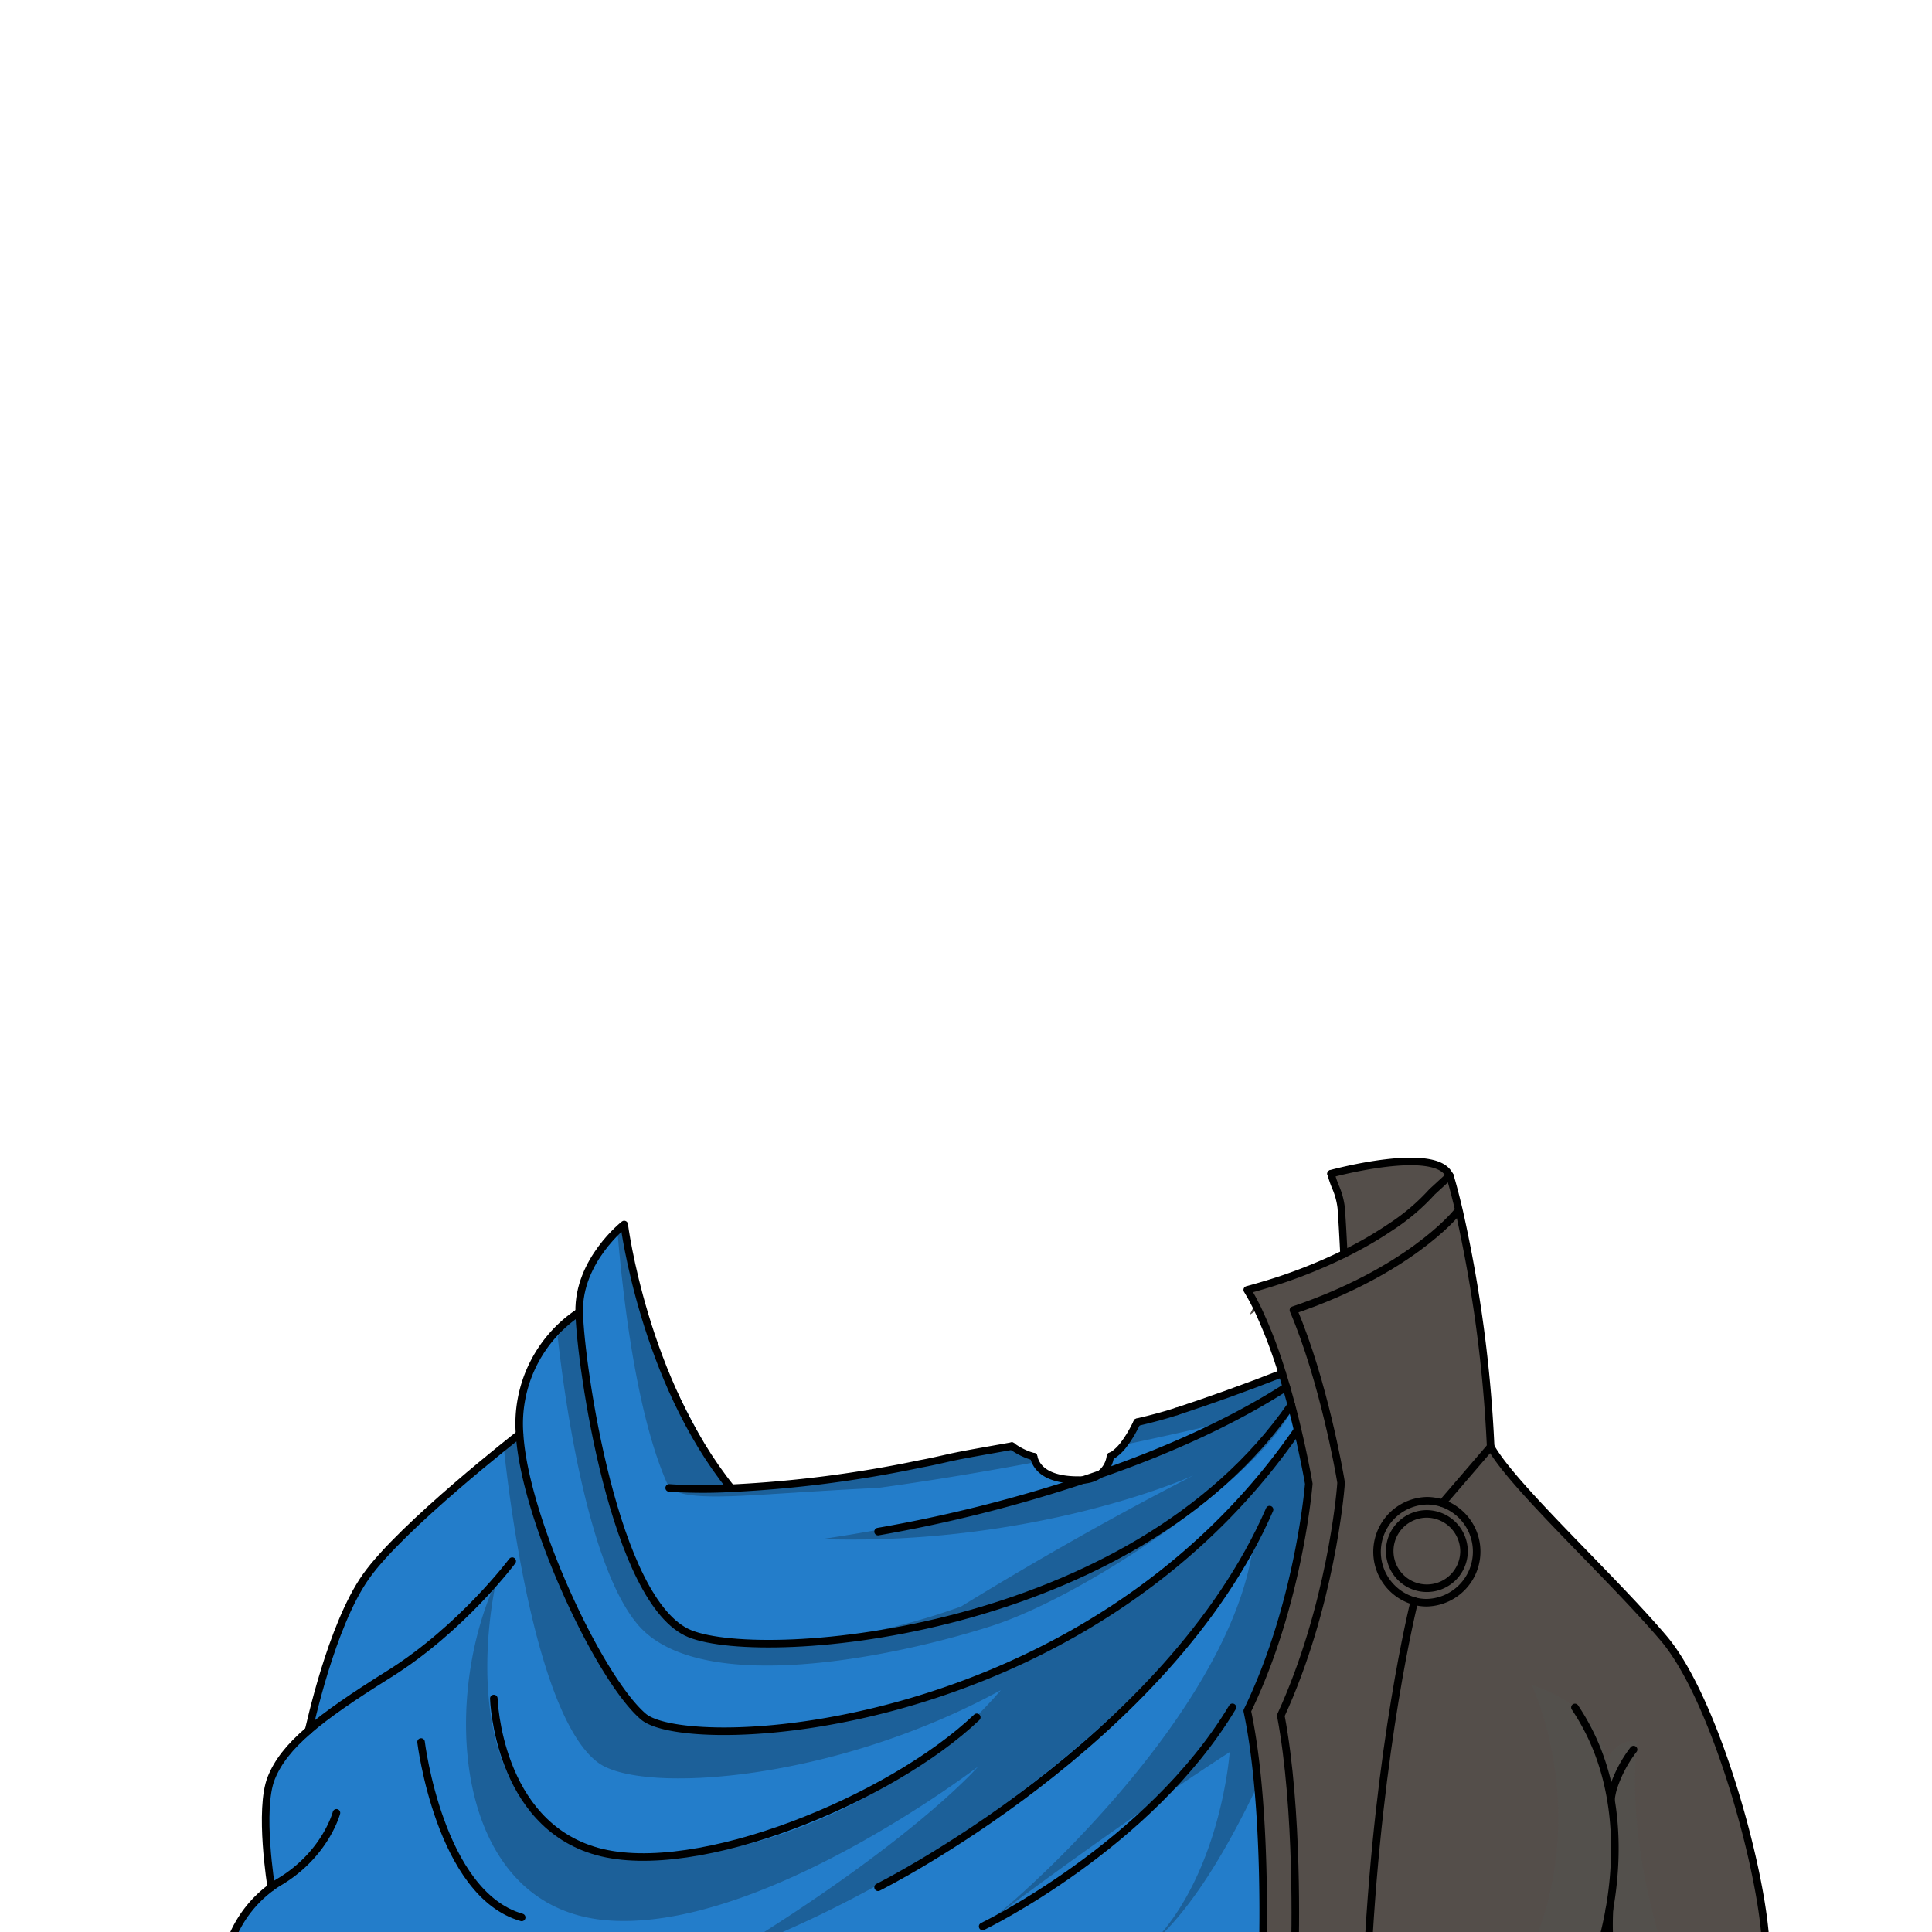 <svg xmlns="http://www.w3.org/2000/svg" viewBox="0 0 432 432">
  <defs>
    <style>.GUNDAN_ARMADILLO_OUTFIT_GUNDAN_ARMADILLO_OUTFIT-41_cls-1{isolation:isolate;}.GUNDAN_ARMADILLO_OUTFIT_GUNDAN_ARMADILLO_OUTFIT-41_cls-2{fill:#544e4a;}.GUNDAN_ARMADILLO_OUTFIT_GUNDAN_ARMADILLO_OUTFIT-41_cls-3{fill:#535450;opacity:0.4;mix-blend-mode:multiply;}.GUNDAN_ARMADILLO_OUTFIT_GUNDAN_ARMADILLO_OUTFIT-41_cls-4{fill:#237dca;}.GUNDAN_ARMADILLO_OUTFIT_GUNDAN_ARMADILLO_OUTFIT-41_cls-5{opacity:0.5;}.GUNDAN_ARMADILLO_OUTFIT_GUNDAN_ARMADILLO_OUTFIT-41_cls-6{fill:#070707;}.GUNDAN_ARMADILLO_OUTFIT_GUNDAN_ARMADILLO_OUTFIT-41_cls-7,.GUNDAN_ARMADILLO_OUTFIT_GUNDAN_ARMADILLO_OUTFIT-41_cls-8{fill:none;stroke:#000;stroke-linecap:round;stroke-linejoin:round;}.GUNDAN_ARMADILLO_OUTFIT_GUNDAN_ARMADILLO_OUTFIT-41_cls-7{stroke-width:1.69px;}.GUNDAN_ARMADILLO_OUTFIT_GUNDAN_ARMADILLO_OUTFIT-41_cls-8{stroke-width:1.64px;}</style>
  </defs>
  <g class="GUNDAN_ARMADILLO_OUTFIT_GUNDAN_ARMADILLO_OUTFIT-41_cls-1">
    <g id="outfit">
      <path class="GUNDAN_ARMADILLO_OUTFIT_GUNDAN_ARMADILLO_OUTFIT-41_cls-2" d="M394.87,436.75H360.43v.46H305.84C308.31,389.88,316,359,316.25,358a10.82,10.82,0,0,0,2.81.36,11.44,11.44,0,0,0,3.42-22.25l10.84-12.61c4.91,8.88,26.93,28.93,38.72,42.9S394.87,420.84,394.87,436.75Z" />
      <path class="GUNDAN_ARMADILLO_OUTFIT_GUNDAN_ARMADILLO_OUTFIT-41_cls-3" d="M372.15,436.74H360.43v.46h-18.6c14.48-31.86.66-60.42.66-60.42,16.39,5.2,16.58,17.1,16.58,17.1s2.1-5.19,7-4.52C364,407.86,369,427,372.15,436.74Z" />
      <path class="GUNDAN_ARMADILLO_OUTFIT_GUNDAN_ARMADILLO_OUTFIT-41_cls-2" d="M326.09,270.26c-4,1.23-22.12,7.25-44.84,22.51L279.44,294l1.2-2.44,2.06-4.19a114.75,114.75,0,0,0,17.8-6.93h0c-.18-3.49-.35-7-.61-10.41a16.45,16.45,0,0,0-1.35-4.82,24.64,24.64,0,0,1-.92-2.75s23.65-6.47,26.5.45h0a2.46,2.46,0,0,1,.07.24,1.55,1.55,0,0,1,.07.23C324.56,264.3,325.23,266.64,326.09,270.26Z" />
      <path class="GUNDAN_ARMADILLO_OUTFIT_GUNDAN_ARMADILLO_OUTFIT-41_cls-2" d="M319.06,338.46a8.49,8.49,0,1,1-8.31,8.49A8.4,8.4,0,0,1,319.06,338.46Z" />
      <path class="GUNDAN_ARMADILLO_OUTFIT_GUNDAN_ARMADILLO_OUTFIT-41_cls-2" d="M322.48,336.1a10.79,10.79,0,0,0-3.42-.55A11.43,11.43,0,0,0,316.25,358h0a10.82,10.82,0,0,0,2.81.36,11.44,11.44,0,0,0,3.42-22.25Zm-3.42,19.33a8.49,8.49,0,1,1,8.3-8.48A8.39,8.39,0,0,1,319.06,355.43Z" />
      <path class="GUNDAN_ARMADILLO_OUTFIT_GUNDAN_ARMADILLO_OUTFIT-41_cls-2" d="M326.27,271l-.58.13c-.46.59-10.86,13.09-36.48,21.79,6.75,15.81,10.33,36.62,10.51,37.66l.15.91-.07.94c-.09,1.11-2.25,26.85-13.41,51.14,4,21.18,3.22,50.29,3.12,53.6h-7.16s1.15-33.1-3.44-54.55c11.64-24,13.76-50.79,13.76-50.79s-.87-5.12-2.53-12.13c-.42-1.76-.88-3.64-1.4-5.58-.35-1.31-.72-2.66-1.11-4-.3-1-.59-2-.91-3a106,106,0,0,0-5.47-14.32c-.2-.41-.4-.82-.61-1.21-.55-1.1-1.13-2.13-1.73-3.11,1.3-.35,2.56-.71,3.79-1.08a114.75,114.75,0,0,0,17.8-6.93h0c1.24-.61,2.41-1.22,3.52-1.83h0c2.68-1.46,5-2.91,7-4.25a47,47,0,0,0,9.23-7.85l3.91-3.59h0a2.46,2.46,0,0,1,.07.24,1.55,1.55,0,0,1,.07.23c.28.94,1,3.28,1.81,6.9Z" />
      <path class="GUNDAN_ARMADILLO_OUTFIT_GUNDAN_ARMADILLO_OUTFIT-41_cls-2" d="M333.32,323.49,322.48,336.1a11.08,11.08,0,0,0-3.42-.55A11.43,11.43,0,0,0,316.25,358s0,0,0,0c-.24,1-7.94,31.89-10.41,79.21H289.51c.1-3.3.88-32.41-3.12-53.6,11.16-24.29,13.32-50,13.41-51.14l.07-.94-.15-.91c-.18-1-3.76-21.85-10.51-37.66,25.62-8.69,36-21.2,36.49-21.79l.57-.13A302.33,302.33,0,0,1,333.32,323.49Z" />
      <path class="GUNDAN_ARMADILLO_OUTFIT_GUNDAN_ARMADILLO_OUTFIT-41_cls-4" d="M281.27,399a142.64,142.64,0,0,0-2.36-16.31c11.64-24,13.76-50.79,13.76-50.79s-.71-4.16-2.05-10.12c-.06-.24-.11-.49-.17-.74-.11-.42-.21-.83-.31-1.27-.35-1.49-.74-3.08-1.17-4.71-.07-.28-.15-.58-.23-.87h0c-.35-1.31-.72-2.66-1.11-4-.3-1-.59-2-.91-3-8.22,3.22-16.09,6-23.6,8.51h0l-1.32.42-1.39.41-1.15.33-1.59.42-1,.25-2.38.58h0c-.25.5-.5,1-.76,1.46a25.49,25.49,0,0,1-2.24,3.54,10.31,10.31,0,0,1-2.17,2.16,5,5,0,0,1-.83.45,5.85,5.85,0,0,1-1.61,3.39q-2.83,1-5.91,1.94c-5.35-.1-8.1-1.77-9.19-4a6,6,0,0,1-.43-1.23,11.07,11.07,0,0,1-1.6-.52,16,16,0,0,1-3.28-1.83c-2.49.43-4.86.84-7,1.23l-1.6.3-.5.09-1.17.22-.15,0-1.41.28-.73.15-1.37.29c-2.22.5-4.37,1-6.49,1.38a268.07,268.07,0,0,1-42.3,5.45v-.07S150.19,313.13,143.27,291a2.5,2.5,0,0,1-.07-.26,88.82,88.82,0,0,1-3.58-16.53c0-.26-.05-.4-.05-.4a19.2,19.2,0,0,0-1.52,1.36,3.25,3.25,0,0,0-.27.26l-.29.29c-.1.1-.21.2-.3.31s-.4.42-.61.65a29,29,0,0,0-5.55,8.66l-.22.57c-.13.36-.26.73-.37,1.1s-.17.58-.25.87a19,19,0,0,0-.43,2q-.07.45-.12.9c0,.16,0,.33,0,.5a.86.86,0,0,0,0,.23,5.44,5.44,0,0,0,0,.57c0,.43,0,.87,0,1.31h0a164.23,164.23,0,0,0,2.43,20.42,164.54,164.54,0,0,1-2.43-20.43,21.29,21.29,0,0,0-6.66,6c-2.93,4.41-7.28,11-6.67,21.25,0,0-1.35,1.06-3.53,2.81-7.47,6-24.67,20.3-30.8,29C74,363.54,69.26,386.21,69,386.91v0c-4.33,3.74-6.91,7.06-8.35,10.64-2.84,7,0,24.44,0,24.44h0A26.41,26.41,0,0,0,50.61,437.2H282.35A342.94,342.94,0,0,0,281.27,399Zm-127-33.66.05,0-.05,0c-7.68-3.1-13.42-15.74-17.43-29.72C140.84,349.56,146.59,362.19,154.26,365.3Zm-17.45-29.8c-.12-.39-.23-.78-.34-1.18C136.58,334.72,136.69,335.11,136.81,335.5Zm-4.63-20.3-.18-1Zm4.22,18.85c-.09-.31-.17-.61-.25-.92C136.23,333.44,136.31,333.74,136.4,334.05Zm-.4-1.47c-.06-.23-.13-.47-.19-.71C135.87,332.11,135.94,332.35,136,332.58Zm-.39-1.46c0-.14-.06-.27-.1-.41C135.55,330.85,135.58,331,135.61,331.12ZM133,319.42a2.23,2.23,0,0,0,0-.23A2.23,2.23,0,0,1,133,319.42ZM132.7,318c0-.12,0-.24-.07-.35C132.66,317.76,132.68,317.88,132.7,318Zm-.26-1.41c-.06-.3-.11-.6-.17-.9C132.33,316,132.38,316.29,132.44,316.59Z" />
      <g class="GUNDAN_ARMADILLO_OUTFIT_GUNDAN_ARMADILLO_OUTFIT-41_cls-5">
        <g class="GUNDAN_ARMADILLO_OUTFIT_GUNDAN_ARMADILLO_OUTFIT-41_cls-5">
          <path class="GUNDAN_ARMADILLO_OUTFIT_GUNDAN_ARMADILLO_OUTFIT-41_cls-6" d="M288.74,314.15c-.35-1.31-.72-2.66-1.11-4-.3-1-.59-2-.91-3-8.22,3.22-16.09,6-23.6,8.51h0l-1.32.42-1.39.41-1.15.33-1.59.42-1,.25-2.38.58h0c-.25.5-.5,1-.76,1.46a25.49,25.49,0,0,1-2.24,3.54c11.46-2.4,19.8-4.38,22.61-5.08q.92-.22,1-.27a112.65,112.65,0,0,1-10.33,4.67l-.26.11c-4.56,1.88-10.5,4.16-17.65,6.57q-2.83,1-5.91,1.94a363.81,363.81,0,0,1-57.08,13.14c47.06,1.47,81.53-13.39,83.14-14.26-1.15.76-21.37,10.6-51.9,29.32-16.3,5.9-32,8.29-43.86,8.37-6.92.05-12.51-.69-16.11-2l-.68-.26c-17-6.87-24.5-60.31-24.75-71.89h0l0,0a24,24,0,0,0-4.81,5.47c1.07,9.84,6.13,50.66,18,64.47,5.85,6.77,16.91,9.14,29.47,9.05,16.64-.11,35.92-4.54,49.18-8.73,17.21-5.45,44.75-23.1,59.22-37.74,3.91-4,6.86-7.71,8.4-10.93C288.9,314.73,288.82,314.44,288.74,314.15Zm-125.19,20.4c7.52-.26,18.13-1.16,32.79-1.85,12.11-1.65,24.24-3.71,35.22-5.77a6,6,0,0,1-.43-1.23,11.07,11.07,0,0,1-1.6-.52,16,16,0,0,1-3.28-1.83c-2.49.43-4.86.84-7,1.23l-1.6.3-.5.09-1.17.22-.15,0-1.41.28-.73.15-1.37.29c-2.22.5-4.37,1-6.49,1.38a268.07,268.07,0,0,1-42.3,5.45v-.07S150.19,313.13,143.27,291a2.5,2.5,0,0,1-.07-.26,88.82,88.82,0,0,1-3.58-16.53c0-.26-.05-.4-.05-.4a19.2,19.2,0,0,0-1.52,1.36c1.45,17.45,4.66,42.71,11.58,57.54C152,334.41,156.41,334.78,163.55,334.55Z" />
          <path class="GUNDAN_ARMADILLO_OUTFIT_GUNDAN_ARMADILLO_OUTFIT-41_cls-6" d="M292.67,331.86s-.71-4.16-2.05-10.12l-1,1.25c.27-.66.56-1.31.82-2v0c-.11-.42-.21-.83-.31-1.27-47.26,68.66-136.3,72.64-146.29,64.1s-26.54-44.26-27.67-63.16c0,0-1.35,1.06-3.53,2.82,0,0,5.64,59.49,21.21,70.73,9.75,7,52.49,4.17,89.93-16.28-26,30.48-76.57,46.37-99.14,31.79C101.19,394.57,111,353.4,111,353.4c-12.57,27.07-9.55,73.33,24.86,76s82.82-34.36,82.82-34.36-14.33,16.6-55.62,41.84c62-23.42,105.53-68.88,116.78-90.51l.19.4c-5.34,33.52-44.38,71.29-58.72,82.74,31.22-23.41,53.65-37.73,53.65-37.73s-1.88,27.06-17.54,43c9.39-8,17.7-22.72,23.89-35.81h0a142.64,142.64,0,0,0-2.36-16.31C290.55,358.68,292.67,331.86,292.67,331.86Z" />
        </g>
      </g>
      <path class="GUNDAN_ARMADILLO_OUTFIT_GUNDAN_ARMADILLO_OUTFIT-41_cls-7" d="M357.44,436.75c.25-.76.77-2.42,1.35-4.75,1.91-7.78,4.37-23.13-.76-38.3h0a50.11,50.11,0,0,0-5.68-11.62l-.19-.29" />
      <path class="GUNDAN_ARMADILLO_OUTFIT_GUNDAN_ARMADILLO_OUTFIT-41_cls-7" d="M360.21,402.4a16.38,16.38,0,0,1,.52-2.58,28.56,28.56,0,0,1,4.54-8.61" />
      <path class="GUNDAN_ARMADILLO_OUTFIT_GUNDAN_ARMADILLO_OUTFIT-41_cls-7" d="M359.88,426.81s-.44,7.33.55,9.93h34.44c0-15.91-11-56.4-22.83-70.36s-33.81-34-38.73-42.91a302.43,302.43,0,0,0-7-52.45l-.18-.77c-.86-3.62-1.53-6-1.81-6.9l-.14-.47" />
      <path class="GUNDAN_ARMADILLO_OUTFIT_GUNDAN_ARMADILLO_OUTFIT-41_cls-7" d="M119.29,437.2H50.61A26.41,26.41,0,0,1,60.67,422a21.62,21.62,0,0,1,2-1.32c10.16-6.15,12.56-15.32,12.56-15.32" />
      <path class="GUNDAN_ARMADILLO_OUTFIT_GUNDAN_ARMADILLO_OUTFIT-41_cls-7" d="M69,386.91c4.18-3.6,10-7.59,18-12.58,16.27-10.17,27.53-25.26,27.53-25.26" />
      <path class="GUNDAN_ARMADILLO_OUTFIT_GUNDAN_ARMADILLO_OUTFIT-41_cls-7" d="M60.66,422s-2.84-17.41,0-24.44c1.44-3.58,4-6.9,8.35-10.64" />
      <path class="GUNDAN_ARMADILLO_OUTFIT_GUNDAN_ARMADILLO_OUTFIT-41_cls-7" d="M69,386.93v0c.24-.7,5-23.37,12.83-34.43,7.92-11.23,34.33-31.81,34.33-31.81" />
      <path class="GUNDAN_ARMADILLO_OUTFIT_GUNDAN_ARMADILLO_OUTFIT-41_cls-7" d="M263.12,315.6c7.51-2.48,15.38-5.29,23.6-8.51" />
      <path class="GUNDAN_ARMADILLO_OUTFIT_GUNDAN_ARMADILLO_OUTFIT-41_cls-7" d="M263.11,315.6c-2.57.85-5.58,1.65-8.84,2.41" />
      <path class="GUNDAN_ARMADILLO_OUTFIT_GUNDAN_ARMADILLO_OUTFIT-41_cls-7" d="M226.25,323.35c-5.54,1-10.47,1.82-13.95,2.59-2.22.5-4.37,1-6.49,1.38a268.07,268.07,0,0,1-42.3,5.45,114.76,114.76,0,0,1-13.88-.07" />
      <path class="GUNDAN_ARMADILLO_OUTFIT_GUNDAN_ARMADILLO_OUTFIT-41_cls-7" d="M325.7,271.16c-.47.59-10.87,13.1-36.49,21.79,6.75,15.81,10.33,36.62,10.51,37.66l.15.91-.07.94c-.09,1.11-2.25,26.85-13.41,51.14,4,21.19,3.22,50.3,3.12,53.6,0,.13,0,.22,0,.27l-7.15-.27" />
      <path class="GUNDAN_ARMADILLO_OUTFIT_GUNDAN_ARMADILLO_OUTFIT-41_cls-7" d="M324.14,262.89h0l-3.91,3.59a47,47,0,0,1-9.23,7.85c-2,1.34-4.28,2.79-7,4.25h0c-1.11.61-2.28,1.22-3.52,1.83h0a114.75,114.75,0,0,1-17.8,6.93c-1.23.37-2.49.73-3.79,1.08.6,1,1.18,2,1.73,3.11.21.39.41.8.61,1.21a106,106,0,0,1,5.47,14.32c.32,1,.61,2,.91,3,.39,1.36.76,2.71,1.11,4,.52,1.94,1,3.82,1.4,5.58,1.66,7,2.53,12.13,2.53,12.13s-2.12,26.82-13.76,50.79c4.59,21.45,3.44,54.55,3.44,54.55" />
      <path class="GUNDAN_ARMADILLO_OUTFIT_GUNDAN_ARMADILLO_OUTFIT-41_cls-7" d="M287.63,310.13c-12.84,8.24-27.7,14.65-41.66,19.5-1.28.45-2.54.88-3.8,1.3a318.92,318.92,0,0,1-45.83,11.54" />
      <path class="GUNDAN_ARMADILLO_OUTFIT_GUNDAN_ARMADILLO_OUTFIT-41_cls-7" d="M288.74,314.15c-35.4,51.24-117.53,58-134.48,51.15s-24.5-60.34-24.75-71.9,10.06-19.6,10.06-19.6,4.37,34.75,23.94,59" />
      <path class="GUNDAN_ARMADILLO_OUTFIT_GUNDAN_ARMADILLO_OUTFIT-41_cls-7" d="M129.51,293.4a29.91,29.91,0,0,0-13.33,27.27c1.13,18.9,17.68,54.6,27.67,63.16s99,4.56,146.29-64.1" />
      <path class="GUNDAN_ARMADILLO_OUTFIT_GUNDAN_ARMADILLO_OUTFIT-41_cls-7" d="M196.34,422s64.84-32.35,87.54-84.45" />
      <path class="GUNDAN_ARMADILLO_OUTFIT_GUNDAN_ARMADILLO_OUTFIT-41_cls-7" d="M219.72,430.76s37.29-18,55.86-49" />
      <path class="GUNDAN_ARMADILLO_OUTFIT_GUNDAN_ARMADILLO_OUTFIT-41_cls-7" d="M110.42,379.79s.82,28,23.11,34.2,65.71-11.73,84.88-30" />
      <path class="GUNDAN_ARMADILLO_OUTFIT_GUNDAN_ARMADILLO_OUTFIT-41_cls-7" d="M94.15,389.52s4.14,34,22.5,39.22" />
      <path class="GUNDAN_ARMADILLO_OUTFIT_GUNDAN_ARMADILLO_OUTFIT-41_cls-7" d="M316.25,358a11.43,11.43,0,0,1,2.81-22.43,11.08,11.08,0,0,1,3.42.55,11.44,11.44,0,0,1-3.42,22.25,10.82,10.82,0,0,1-2.81-.36" />
      <path class="GUNDAN_ARMADILLO_OUTFIT_GUNDAN_ARMADILLO_OUTFIT-41_cls-7" d="M327.36,347a8.31,8.31,0,1,1-8.3-8.49A8.4,8.4,0,0,1,327.36,347Z" />
      <line class="GUNDAN_ARMADILLO_OUTFIT_GUNDAN_ARMADILLO_OUTFIT-41_cls-7" x1="333.32" y1="323.49" x2="322.48" y2="336.1" />
      <path class="GUNDAN_ARMADILLO_OUTFIT_GUNDAN_ARMADILLO_OUTFIT-41_cls-7" d="M316.26,358h0s0,0,0,0c-.24,1-7.94,31.89-10.41,79.21" />
      <path class="GUNDAN_ARMADILLO_OUTFIT_GUNDAN_ARMADILLO_OUTFIT-41_cls-8" d="M231.13,325.7a11.07,11.07,0,0,1-1.6-.52,16,16,0,0,1-3.28-1.83" />
      <path class="GUNDAN_ARMADILLO_OUTFIT_GUNDAN_ARMADILLO_OUTFIT-41_cls-8" d="M248.27,325.63a5,5,0,0,0,.83-.45,10.31,10.31,0,0,0,2.17-2.16,25.49,25.49,0,0,0,2.24-3.54c.26-.48.51-1,.76-1.46h0" />
      <path class="GUNDAN_ARMADILLO_OUTFIT_GUNDAN_ARMADILLO_OUTFIT-41_cls-8" d="M231.13,325.7a6,6,0,0,0,.43,1.23c1.09,2.26,3.84,3.93,9.19,4h.51a8.84,8.84,0,0,0,.91,0,7.1,7.1,0,0,0,3.8-1.3,5.17,5.17,0,0,0,.69-.61,5.85,5.85,0,0,0,1.61-3.39" />
      <path class="GUNDAN_ARMADILLO_OUTFIT_GUNDAN_ARMADILLO_OUTFIT-41_cls-8" d="M300.5,280.44h0c-.18-3.49-.35-7-.61-10.41a16.45,16.45,0,0,0-1.35-4.82,24.64,24.64,0,0,1-.92-2.75" />
      <path class="GUNDAN_ARMADILLO_OUTFIT_GUNDAN_ARMADILLO_OUTFIT-41_cls-7" d="M324.28,263.36a2.51,2.51,0,0,0-.16-.46c-2.85-6.92-26.5-.45-26.5-.45" />
    </g>
  </g>
</svg>